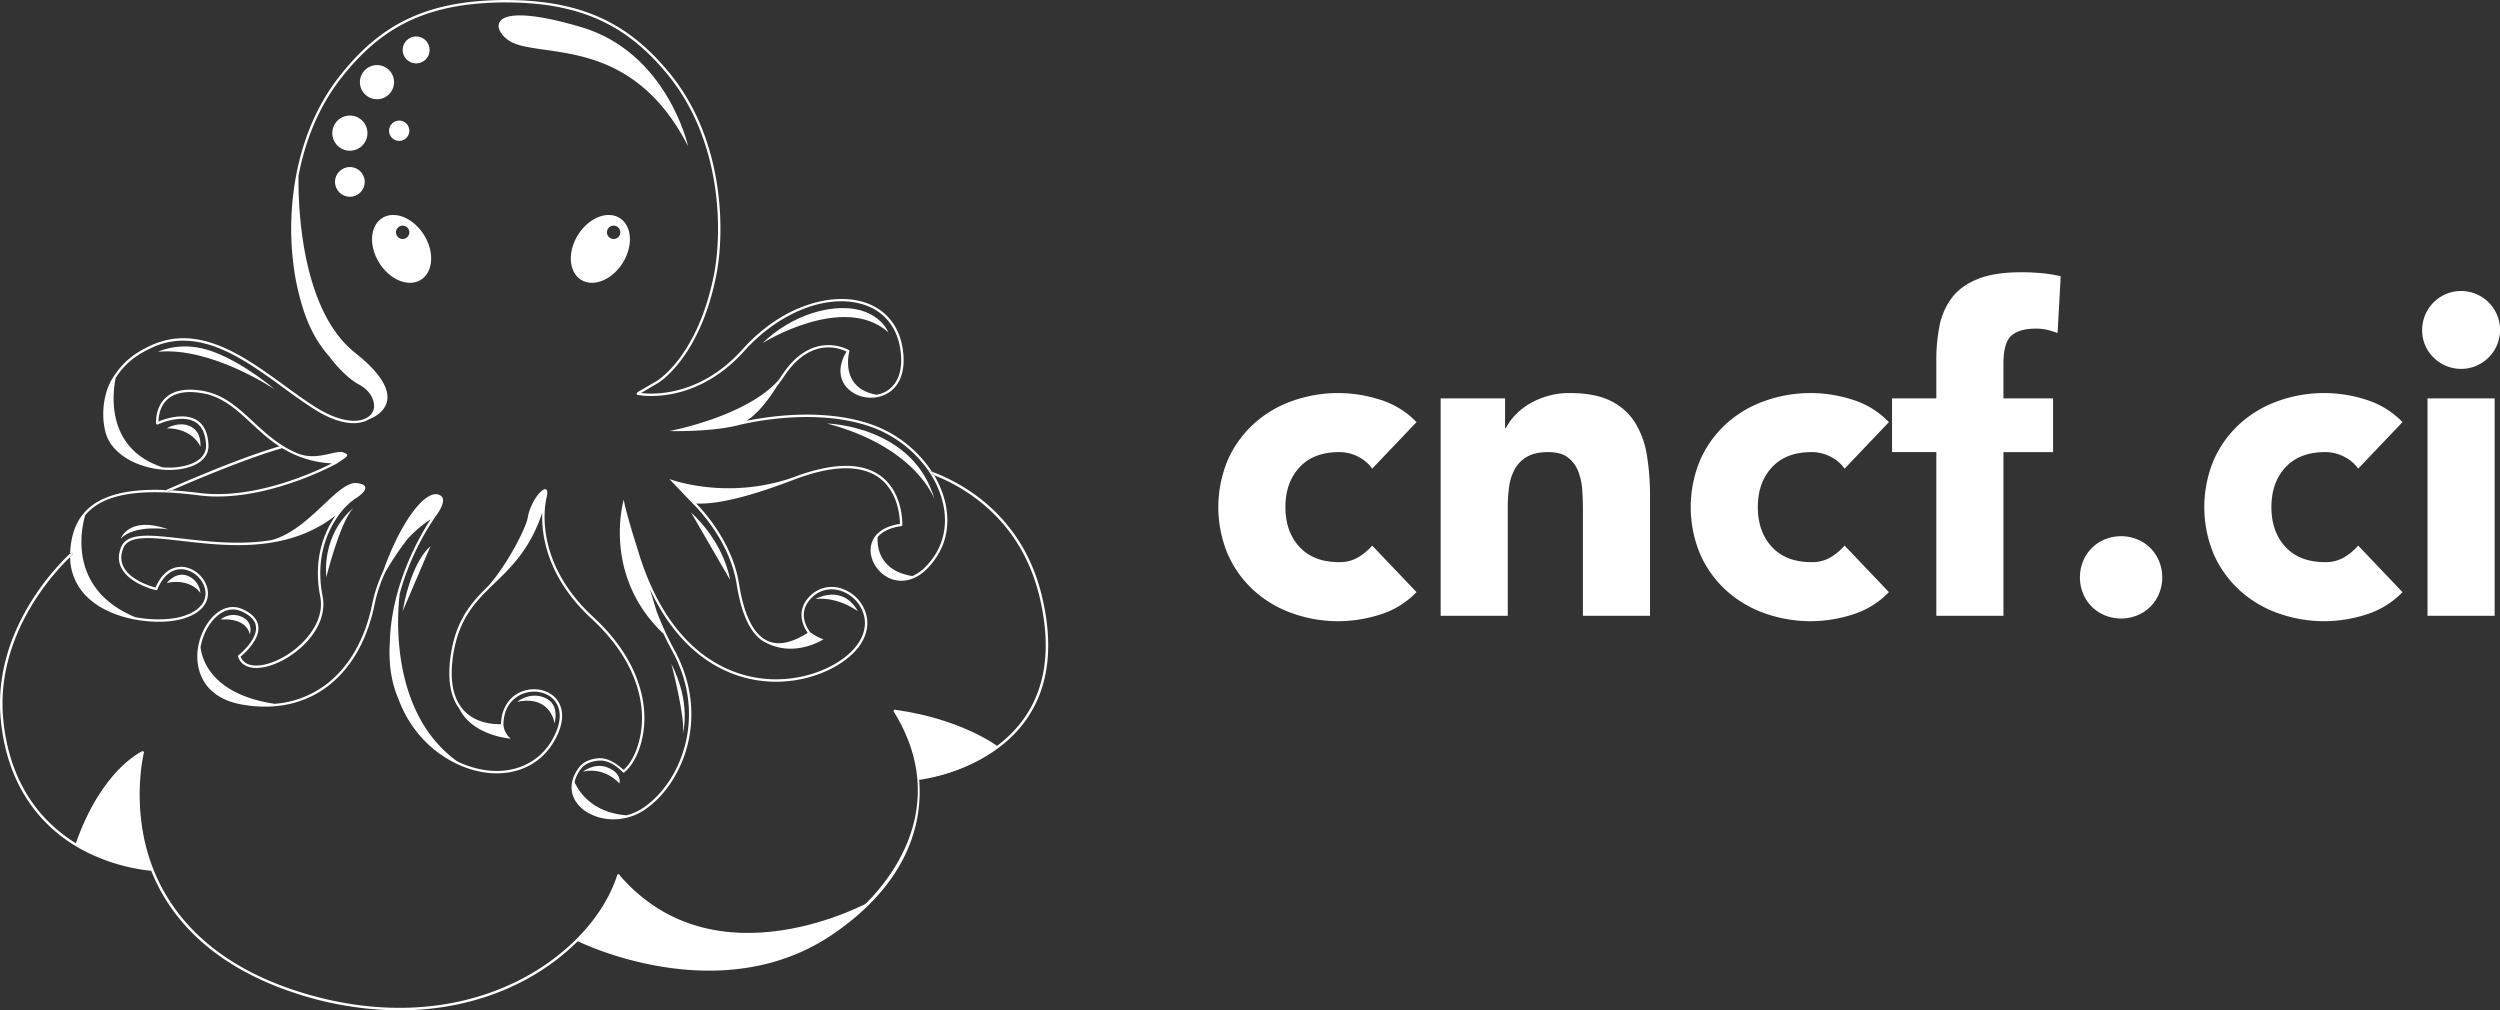 <svg xmlns="http://www.w3.org/2000/svg" width="1772.883" height="716.489" viewBox="0 0 1772.883 716.489">
  <rect x="0" y="0" width="1772.883" height="716.489" fill="#333333" stroke="none"/>
  <defs>
    <style>
      .a {
        fill: #fff;
      }
    </style>
  </defs>
  <title>cnfci-horizontal-white</title>
  <path class="a" d="M53.533,598.847s27.275,16.815,53.662,17.731c0,0-14.615-44.491-6.556-83.65C100.64,532.928,72.021,545.541,53.533,598.847Z" transform="translate(-0.058)"/>
  <line class="a" x1="694.852" y1="537.765" x2="654.656" y2="551.695"/>
  <path class="a" d="M617.568,639.081s-109.962,61.663-178.687-19.074c0,0-3.565,17.685-22.376,38.806-3.391,5.26-7.55,5.232-5.569,7.92,2.269,3.08,8.892,3.278,13.16,5.83,21.34,10.087,69.317,16.863,95.751,14.307C579.217,682.08,617.568,639.081,617.568,639.081Z" transform="translate(-0.058)"/>
  <path class="a" d="M634.641,503.315s15.1,27.154,16.8,48.964c0,0,29.393-1.376,56.426-22.819C707.864,529.46,682.219,509.793,634.641,503.315Z" transform="translate(-0.058)"/>
  <path class="a" d="M541,243.2s57.253-35.693,89.032-7.565c0,0-7.632-19.817-38.172-16.86S541,243.2,541,243.2Z" transform="translate(-0.058)"/>
  <path class="a" d="M300.708,166.587c-7.562-12.093-20.791-17.457-29.547-11.981s-9.725,19.718-2.163,31.81,20.791,17.456,29.547,11.981S308.27,178.679,300.708,166.587Zm-15.1,2.9a4.737,4.737,0,1,1,4.737-4.737A4.737,4.737,0,0,1,285.6,169.484Z" transform="translate(-0.058)"/>
  <path class="a" d="M439.5,154.606c-8.757-5.476-21.986-.112-29.547,11.981s-6.593,26.335,2.163,31.81,21.986.112,29.547-11.981S448.252,160.082,439.5,154.606Zm-4.288,14.878a4.737,4.737,0,1,1,4.737-4.737A4.737,4.737,0,0,1,435.207,169.484Z" transform="translate(-0.058)"/>
  <circle class="a" cx="248.111" cy="94.41" r="12.467"/>
  <circle class="a" cx="267.343" cy="58.258" r="12.108"/>
  <circle class="a" cx="295.111" cy="35.406" r="9.564"/>
  <circle class="a" cx="283.08" cy="92.709" r="7.204"/>
  <circle class="a" cx="248.111" cy="128.991" r="10.538"/>
  <path class="a" d="M487.988,103.6s-14.637-66.4-75.98-84.456c-71.225-20.964-62.8,3.9-49.052,10.815C385.361,41.222,448.256,25.842,487.988,103.6Z" transform="translate(-0.058)"/>
  <path class="a" d="M586.567,300.329s61.418,1.409,76.278,53.991C662.845,354.32,650.486,317.32,586.567,300.329Z" transform="translate(-0.058)"/>
  <path class="a" d="M578.387,424.822s18.913-11.125,30.038,8.622C608.425,433.444,594.241,422.875,578.387,424.822Z" transform="translate(-0.058)"/>
  <path class="a" d="M490.157,363.5s22.173,18.827,27.738,47.887Z" transform="translate(-0.058)"/>
  <path class="a" d="M366.921,497.667s8.793-7.483,19.644-2.806,6.735,18.147,6.735,18.147S390.867,492.8,366.921,497.667Z" transform="translate(-0.058)"/>
  <path class="a" d="M156.552,439.322a14.333,14.333,0,0,1,13.656-2.428c7.89,2.731,8.194,9.407,6.98,13.049C177.187,449.944,175.974,438.108,156.552,439.322Z" transform="translate(-0.058)"/>
  <path class="a" d="M118.378,413.416s6.457-8.544,15-4.961a14.367,14.367,0,0,1,8.82,12.127S135.625,409.833,118.378,413.416Z" transform="translate(-0.058)"/>
  <path class="a" d="M118.378,303.722s7.778-4.744,15.368-1.9,8.683,9.8,8.453,14.863C142.2,316.688,136.848,303.722,118.378,303.722Z" transform="translate(-0.058)"/>
  <path class="a" d="M112.236,249.457s16.441-8.486,39.1,0,43.547,26.705,43.547,26.705S150.007,245.859,112.236,249.457Z" transform="translate(-0.058)"/>
  <path class="a" d="M630.035,342.582" transform="translate(-0.058)"/>
  <path class="a" d="M250.524,360.395s-21.6,15.884-19.061,48.922C231.463,409.317,240.994,370.561,250.524,360.395Z" transform="translate(-0.058)"/>
  <path class="a" d="M305.319,387.444s-13.182,9.234-19.714,46Z" transform="translate(-0.058)"/>
  <path class="a" d="M85.661,382.057s5.575-16.69,33.9-6.655C119.558,375.4,95.473,371.54,85.661,382.057Z" transform="translate(-0.058)"/>
  <path class="a" d="M476.131,470.727s10.06,38.243,8.179,49.528C484.31,520.255,490.522,498.939,476.131,470.727Z" transform="translate(-0.058)"/>
  <path class="a" d="M413.463,547.206s8.319-6.718,17.671-2.854c10.378,4.288,8.17,11.243,8.17,11.243S429.323,543.621,413.463,547.206Z" transform="translate(-0.058)"/>
  <g>
    <path class="a" d="M261.694,297.343s.163-.109.424-.313C261.973,297.132,261.845,297.246,261.694,297.343Z" transform="translate(-0.058)"/>
    <path class="a" d="M738.8,422.131c-13.849-56.743-55.99-79.482-77.854-87.645.533.825,1.054,1.657,1.553,2.5,22.017,8.689,61.356,31.418,74.572,85.568,8.6,35.234,5,64.422-10.712,86.753-24.37,34.652-69.9,41.338-74.634,41.944a111.584,111.584,0,0,0-16.33-47.518.89.89,0,0,0-1.513.939c40.691,65.461,1.584,125.169-44.269,156.411-75.172,51.214-167.494,10.247-178.48,5.05,13.345-13.624,23.218-29.087,28.323-45.005a.891.891,0,1,0-1.7-.543c-9.454,29.48-35.567,57.41-69.848,74.714-46.418,23.427-103.391,25.723-160.422,6.472-70.434-23.777-95.334-68.147-103.82-101.182-9.208-35.84-1.648-66.475-1.571-66.781a.89.89,0,0,0-1.725-.438c-.079.31-7.745,31.32,1.551,67.59a136.393,136.393,0,0,0,4.7,14.743,132.133,132.133,0,0,1-48.672-15.3C35.376,587.781,7.41,561.911,2.39,510.348-3.589,448.921,40.85,403.5,49.776,395.044q-.028-1.2,0-2.433C45.075,396.875-5.8,444.552.618,510.522c5.1,52.363,33.553,78.643,56.527,91.47a133.376,133.376,0,0,0,50.183,15.56c19.682,49.413,64.054,73.907,99.594,85.906a239.093,239.093,0,0,0,76.35,13.032c30.525,0,59.6-6.559,85.444-19.6A161.763,161.763,0,0,0,409.8,667.467c5.145,2.483,44.929,20.863,93.051,20.863,28.162,0,59.188-6.3,87.767-25.775,49.191-33.514,64.2-73.953,61.265-109.529,4.585-.582,51.035-7.3,75.927-42.682C743.831,487.571,747.531,457.893,738.8,422.131Z" transform="translate(-0.058)"/>
    <path class="a" d="M51.387,392.365a.891.891,0,0,1-.07,1.257c-.049.044-.6.528-1.542,1.422a39.513,39.513,0,0,0,12.713,28.88c17.61,16.62,49.632,19.512,65.979,15.211,12.467-3.281,19.408-10.177,19.044-18.919-.351-8.417-7.649-16.5-16.271-18.014-4.133-.727-14.35-.734-20.9,14.49-3.335-.895-17.689-5.224-22.583-14.564-2.107-4.022-2.2-8.521-.262-13.373,3.779-9.489,19.713-7.651,41.764-5.107,31.929,3.683,74.5,8.59,108.686-18.006-7.624,11.124-16.138,30.459-10.8,57.4,4.376,22.076-19.606,43.119-38.039,47.908-4.532,1.177-15.244,2.96-18.4-5.329,2.539-2.089,13.784-11.942,12.525-21.638-.657-5.059-4.6-9.163-11.71-12.2-6.234-2.662-12.943-1.24-18.892,3.994-8.738,7.69-15.667,24.206-11.3,39.668,2.572,9.1,9.986,20.69,30.7,24.258,24.095,4.153,45.663-.89,62.381-14.579,15.488-12.681,26.283-32.1,31.216-56.146a102.424,102.424,0,0,1,7.743-23.342,204.082,204.082,0,0,1,15.78-23.529c.511-.556,1.017-1.1,1.512-1.608a82.939,82.939,0,0,1,14.761-12.21c-6.912,10.526-27.957,45.889-28.921,87.369-.778,12.537.342,26.806,6.084,39.933,11.483,31.47,38.048,48.825,61.214,52.2,21.2,3.085,39.659-5.279,49.37-22.391,9.291-16.371,4.812-25.738,1.315-29.864-5.359-6.322-15.184-8.5-23.9-5.311-9.32,3.418-14.971,12.081-15.228,23.264-3.325.166-16.9.207-26.037-9.347-7.963-8.325-10.616-21.646-7.886-39.59,4.03-26.488,16.411-38.46,29.518-51.134,11.894-11.5,25.2-24.365,33.641-49.844-.638,16.11,3.417,46.07,35.145,75.358,32,29.536,36.016,58.012,35.562,72.358-.431,13.668-5.293,27.974-13.042,34.62-2.256-1.726-9.678-9.17-18.553-8.148-4.705.547-9.838,2.182-13.051,6.449-7.108,9.442-7.012,19.674.258,27.37,4.838,5.121,12.333,8.5,20.562,9.281q1.816.171,3.632.171a39.459,39.459,0,0,0,14.193-2.656h0a39.679,39.679,0,0,0,7.73-4.006c14.227-9.492,25.642-26.6,30.538-45.768,4.048-15.846,5.685-40.535-9.506-68.154A221.529,221.529,0,0,1,465.737,433.6l-4.942-16.129c18.388,39.908,44.072,55.9,64.042,62.12,30.276,9.421,60.245.254,76.507-13.015,10.518-8.579,15.27-18.913,13.385-29.1a26.63,26.63,0,0,0-17.766-20.058,21.461,21.461,0,0,0-21.936,4.715c-11.91,11.123-4.445,23.472-2.179,26.642-11.2,7.174-20.706,9.118-28.255,5.78-10.009-4.427-16.878-18.027-20.414-40.425-4.567-28.921-24.428-50.973-30.438-57.079,14.884.78,37.537-4.737,69.078-16.787,27.16-10.377,47.526-10.893,60.53-1.537,14.036,10.1,14.877,28.906,14.9,32.789-12.261,1.828-19.793,7.952-20.707,16.875-.947,9.242,5.651,19.048,15.022,22.326,5.29,1.851,19,3.962,32.017-16.318,8.212-12.787,9.547-28.784,3.757-45.042a71.054,71.054,0,0,0-5.832-12.371q-1.357-.535-2.623-1a70.02,70.02,0,0,1,6.84,13.948c5.608,15.746,4.335,31.209-3.584,43.539C658.3,401,652.777,406.09,647.047,408.52c-24.243-3.946-24.989-21.891-24.585-27.624,3.332-4.033,9.072-6.765,16.743-7.786a.856.856,0,0,0,.744-.814c.01-.23.786-23.163-15.589-34.955-13.5-9.722-34.411-9.28-62.155,1.319-47.493,16.426-87.459,1.035-87.459,1.035l16.132,16.953c.264.242,26.368,24.589,31.6,57.75,3.634,23.01,10.839,37.048,21.415,41.725,20.687,10.183,40.171-2.818,40.171-2.818-4.07-.969-9.328-4.869-9.328-4.869-.459-.538-11.091-13.333,1.455-25.05a19.774,19.774,0,0,1,20.23-4.339,24.894,24.894,0,0,1,16.616,18.741c1.766,9.541-2.773,19.294-12.783,27.458-15.906,12.979-45.239,21.941-74.913,12.706-22.973-7.149-53.658-27.5-71.6-83.5l-1.842-6.013s-8.2-25.449-9.484-34.121c0,0-15.934,53.256,28.185,95.154l-.011-.037q2.9,6.221,5.98,11.84c14.92,27.128,13.319,51.356,9.347,66.9-4.794,18.767-15.943,35.5-29.827,44.766a37.731,37.731,0,0,1-11.776,5.228c-25.724-1.964-34.685-18.635-36.793-23.6a24.456,24.456,0,0,1,4.514-9.326c2.917-3.876,7.653-5.283,11.871-5.776a16.078,16.078,0,0,1,1.864-.107c8.744,0,15.876,8.241,15.964,8.315a.857.857,0,0,0,1.089.006c8.437-6.854,13.745-21.871,14.2-36.336.461-14.638-3.616-43.674-36.114-73.671-41.2-38.03-34.995-77.031-33.333-84.463,3.665-14.41-10.52-1.775-13.312,14.048-1.311,7.43-14.562,33.28-27.838,48.171-1.729,1.694-3.434,3.4-5.1,5.148l0,0h0c-9.916,10.431-18.353,22.493-21.582,43.715-2.547,16.742-.474,29.625,6.13,38.4l-.1-.1c9.708,19.416,36.407,21.222,36.407,21.222a15,15,0,0,1-5.105-9.516c0-15.6,9.869-20.9,14.112-22.455,8.048-2.954,17.093-.974,22,4.809,3.208,3.785,7.279,12.443-1.5,27.908-9.348,16.472-27.151,24.524-47.631,21.54a68.7,68.7,0,0,1-19.786-6.184c-52.848-38.221-40.682-119.144-40.654-119.326a185.638,185.638,0,0,1,25.37-54.46s8.756-11.012,3.65-14.582c-9.373-6.552-27.825,16.666-40.83,53.409a104.127,104.127,0,0,0-7.851,23.681c-4.853,23.659-15.442,42.734-30.623,55.164a68.867,68.867,0,0,1-38.507,15.3c-46.342-6.882-51.877-33.473-52.534-40.218,1.578-9.064,6.17-17.145,11.474-21.813,5.425-4.774,11.493-6.087,17.086-3.7,6.513,2.778,10.107,6.423,10.681,10.837,1.264,9.718-12.224,20.348-12.361,20.454a.858.858,0,0,0-.289.94c2.312,7.151,10.033,9.775,20.657,7.013,9.937-2.581,20.862-9.458,28.508-17.947,9.047-10.042,12.876-21.39,10.782-31.954-6.507-32.825,7.988-54.062,15.6-62.591,1.2-1.118,2.382-2.292,3.555-3.5l3.512-2.657s16.087-9.558,1.69-11.374C239.5,340.856,219.958,375.536,192.716,383c-22.152,3.677-44.553,1.1-63.265-1.056-22.809-2.63-39.289-4.531-43.554,6.177-2.127,5.34-2.013,10.322.338,14.808,5.895,11.244,23.66,15.441,24.413,15.614a.857.857,0,0,0,.986-.509c4.27-10.393,11.306-15.539,19.309-14.141,7.872,1.385,14.536,8.74,14.854,16.4.327,7.865-6.148,14.13-17.767,17.188-8.055,2.12-20.007,2.451-32.075.181-47.85-19.863-38.276-62.766-35.481-72.263,9.839-11.97,28.062-17.2,56.121-16.212a.835.835,0,0,1-.064-.1.889.889,0,0,1,.448-1.177l.874-.39c-14.721-.6-26.722.475-36.332,3.237C64.256,355.715,54.271,366,50.994,382.206a60.176,60.176,0,0,0-1.216,10.4c.2-.185.33-.3.351-.316A.889.889,0,0,1,51.387,392.365Z" transform="translate(-0.058)"/>
    <path class="a" d="M49.776,395.044c.943-.894,1.493-1.378,1.542-1.422A.89.89,0,1,0,50.13,392.3c-.022.019-.147.13-.351.316Q49.748,393.84,49.776,395.044Z" transform="translate(-0.058)"/>
    <path class="a" d="M659.877,335.983q1.264.466,2.623,1c-.5-.842-1.02-1.674-1.553-2.5q-1.415-.528-2.713-.977C658.8,334.325,659.348,335.148,659.877,335.983Z" transform="translate(-0.058)"/>
    <path class="a" d="M616.207,300.354c-33.093-10.8-70.6-5.215-86.753-1.892,8.6-5.6,16.212-15.942,21.4-24.3,1.848-2.394,3.675-4.916,5.455-7.586,8.555-12.832,19.01-19.813,30.235-20.188a29.54,29.54,0,0,1,13.832,2.936c-5.784,9.617-5.727,18.862.2,25.469,6.517,7.268,18.322,9.372,27.462,4.9,10.552-5.17,14.894-17.529,11.911-33.907C637,229.6,626.9,218.285,611.508,213.93c-21.639-6.124-56.293,1.961-84.913,33.832-30.136,33.557-63.351,32-71.919,30.934l11.99-7.068c.383-.176,29.821-17.906,41.383-76.593,6.049-30.707,5.9-95.382-33.015-143.006C447.1,17.845,414.558.348,360.275.021l-.863-.012c-.221,0-.442-.009-.668-.009L358.1.009c-2.058-.006-4.132.024-6.16.086l-.879.03c-.872.031-1.742.068-2.606.111-51.032,2.136-81.138,20.2-107.523,53.7C207.747,96.062,204,150.744,207.7,183.553a169.886,169.886,0,0,0,3.886,23.122c4.869,20.183,11.17,33.8,22.046,46.2,10.37,13.859,19.665,19.116,19.858,19.2,7.651,3.845,11.115,9.133,11.777,14.574a9.4,9.4,0,0,1-4.505,9.257c-8.982,5.8-24.071.641-35.2-6.117-7.492-4.551-15.217-10.176-23.4-16.131C173.5,252.777,141,229.114,106.833,245.105,96.96,249.725,86.7,256,78.539,270.522c-7.29,14.087-6.4,33.339-1,42.482,10.125,17.14,38.037,23.848,56.235,18.394,9.471-2.838,14.485-8.536,14.118-16.044-.414-8.485-3.253-14.371-8.438-17.492-9.22-5.553-22.882-.639-27,1.065.032-2.937.692-10.516,6.285-15.635,5.31-4.861,13.654-6.353,24.8-4.429,14.416,2.485,24.3,11.64,34.761,21.332,5.973,5.533,12.286,11.379,19.888,16.332-29.359,8.508-73.309,27.862-80.335,30.986q1.955.08,3.973.2c12.752-5.577,52.274-22.514,78.4-29.9a73.724,73.724,0,0,0,35.211,10.8c-11.306,5.745-54.668,26.032-94.02,20.981q-10.482-1.343-19.593-1.88c-1.632.714-2.821,1.239-3.491,1.537q10.526.462,22.866,2.045a103.34,103.34,0,0,0,13.147.81c42.148,0,84.275-23.212,84.74-23.471,6.517-4.671,10.006-5.717,4.424-7.811-5.323-2-18.148,6.147-32.009.861a70.212,70.212,0,0,1-9.064-4.486q-1.07-.627-2.108-1.281c-7.873-4.956-14.422-11.011-20.867-16.981-10.654-9.87-20.718-19.192-35.635-21.765-11.7-2.018-20.542-.38-26.262,4.866-7.65,7.015-6.834,17.8-6.8,18.257a.858.858,0,0,0,1.219.7c.165-.078,16.617-7.664,26.574-1.668,4.664,2.808,7.225,8.227,7.609,16.106.437,8.963-7.893,12.818-12.9,14.317a47.669,47.669,0,0,1-17.861,1.645C74.5,318.054,79.984,278.129,82.11,267.942c7.547-11.685,16.652-17.166,25.45-21.283,33.248-15.562,65.313,7.785,93.6,28.382,8.209,5.977,15.962,11.623,23.516,16.211,22.2,13.486,33.946,8.072,37.016,6.091.151-.1.279-.211.424-.313-.261.2-.424.313-.424.313s35.249-11.522-9.81-47.15c-40.047-31.665-40.4-110.936-40.111-125.569,4.435-23.412,13.6-48.17,30.509-69.63C268.344,21.911,298.02,4.064,348.537,1.95q1.3-.065,2.584-.111l.873-.03c2.011-.063,4.068-.094,6.109-.085l.641-.009c.214,0,.424,0,.634.008l.877.013c53.756.323,85.855,17.609,113.45,51.376,38.514,47.13,38.652,111.176,32.66,141.589-11.381,57.778-40.04,75.193-40.462,75.389L452.716,277.8a.827.827,0,0,0-.162.112l-.732.648a.858.858,0,0,0,.379,1.484c.4.088,40.207,8.356,75.669-31.135,24.353-27.12,57.776-40.516,83.17-33.327,14.728,4.168,24.395,15,27.218,30.509,2.836,15.568-1.166,27.252-10.978,32.059a20.706,20.706,0,0,1-5.59,1.774c-26.539-4.6-19.38-30.465-19.38-30.465a.858.858,0,0,0-.279-1.192c-.24-.145-23.243-13.642-44.082,13.1h0q-1.543,1.98-3.067,4.26c-.944,1.416-1.9,2.776-2.87,4.113-22.933,25.817-77.268,35.929-77.268,35.929s26.952.8,46.538-3.573c.081-.018.162-.047.243-.067a.9.9,0,0,0,.3-.04c1.5-.412,51.385-13.865,93.843,0a83.8,83.8,0,0,1,42.559,31.524q1.3.449,2.713.977A85.317,85.317,0,0,0,616.207,300.354Z" transform="translate(-0.058)"/>
    <path class="a" d="M116.532,349.081a.835.835,0,0,0,.064.1q.864.031,1.739.069c.671-.3,1.86-.823,3.491-1.537q-2.019-.119-3.973-.2l-.874.39A.889.889,0,0,0,116.532,349.081Z" transform="translate(-0.058)"/>
  </g>
  <g>
    <path class="a" d="M973.165,332.344a26.731,26.731,0,0,0-9.834-8.407,28.931,28.931,0,0,0-13.643-3.331q-18.083,0-28.076,10.787t-9.993,28.235q0,17.451,9.993,28.235t28.076,10.786a25.639,25.639,0,0,0,13.643-3.49,41.584,41.584,0,0,0,9.834-8.249l31.408,32.994A60.686,60.686,0,0,1,978.4,435.927a98.486,98.486,0,0,1-28.712,4.6,97.178,97.178,0,0,1-33.47-5.71,80.5,80.5,0,0,1-27.283-16.338,76.58,76.58,0,0,1-18.242-25.539,86.611,86.611,0,0,1,0-66.623,76.671,76.671,0,0,1,18.242-25.539,80.574,80.574,0,0,1,27.283-16.338,97.167,97.167,0,0,1,33.47-5.71,98.486,98.486,0,0,1,28.712,4.6,60.736,60.736,0,0,1,26.173,16.021Z" transform="translate(-0.058)"/>
    <path class="a" d="M1021.7,282.536h45.684v20.938h.635a38.532,38.532,0,0,1,6.345-8.883,46.214,46.214,0,0,1,9.835-7.931,56.315,56.315,0,0,1,13.008-5.71,54.357,54.357,0,0,1,15.862-2.221q18.083,0,29.187,5.552a42.255,42.255,0,0,1,17.291,15.387,62.263,62.263,0,0,1,8.406,23.159,176.235,176.235,0,0,1,2.222,28.87V436.72h-47.588V361.214q0-6.662-.476-13.8a43.565,43.565,0,0,0-2.855-13.166,22.763,22.763,0,0,0-7.3-9.834q-4.922-3.807-14.118-3.807t-14.91,3.331a22.712,22.712,0,0,0-8.725,8.883,36.275,36.275,0,0,0-3.966,12.531,107.967,107.967,0,0,0-.951,14.593V436.72H1021.7Z" transform="translate(-0.058)"/>
    <path class="a" d="M1308.177,332.344a26.731,26.731,0,0,0-9.834-8.407,28.931,28.931,0,0,0-13.643-3.331q-18.083,0-28.076,10.787t-9.993,28.235q0,17.451,9.993,28.235T1284.7,398.65a25.639,25.639,0,0,0,13.643-3.49,41.584,41.584,0,0,0,9.834-8.249l31.408,32.994a60.686,60.686,0,0,1-26.173,16.021,98.486,98.486,0,0,1-28.712,4.6,97.178,97.178,0,0,1-33.47-5.71,80.5,80.5,0,0,1-27.283-16.338,76.58,76.58,0,0,1-18.242-25.539,86.611,86.611,0,0,1,0-66.623,76.671,76.671,0,0,1,18.242-25.539,80.574,80.574,0,0,1,27.283-16.338,97.167,97.167,0,0,1,33.47-5.71,98.486,98.486,0,0,1,28.712,4.6,60.736,60.736,0,0,1,26.173,16.021Z" transform="translate(-0.058)"/>
    <path class="a" d="M1373.212,320.606H1341.8v-38.07h31.408V255.253a123.581,123.581,0,0,1,2.221-23.953A48.564,48.564,0,0,1,1384,211.472q6.343-8.566,18.242-13.483t31.249-4.917q7.295,0,14.276.634a97.387,97.387,0,0,1,13.642,2.221l-2.221,40.291a56.558,56.558,0,0,0-7.614-2.379,36.173,36.173,0,0,0-7.931-.793q-11.421,0-17.132,4.917t-5.711,20.146v24.429h35.215v38.07H1420.8V436.72h-47.587Z" transform="translate(-0.058)"/>
    <path class="a" d="M1475.048,409.436a29.706,29.706,0,0,1,2.221-11.421,28.053,28.053,0,0,1,15.546-15.545,30.479,30.479,0,0,1,22.842,0,28.047,28.047,0,0,1,15.545,15.545,30.468,30.468,0,0,1,0,22.842,28.044,28.044,0,0,1-15.545,15.545,30.479,30.479,0,0,1-22.842,0,28.05,28.05,0,0,1-15.546-15.545A29.673,29.673,0,0,1,1475.048,409.436Z" transform="translate(-0.058)"/>
    <path class="a" d="M1672.374,332.344a26.731,26.731,0,0,0-9.834-8.407,28.931,28.931,0,0,0-13.643-3.331q-18.083,0-28.076,10.787t-9.993,28.235q0,17.451,9.993,28.235T1648.9,398.65a25.639,25.639,0,0,0,13.643-3.49,41.584,41.584,0,0,0,9.834-8.249l31.408,32.994a60.686,60.686,0,0,1-26.173,16.021,98.486,98.486,0,0,1-28.712,4.6,97.178,97.178,0,0,1-33.47-5.71,80.5,80.5,0,0,1-27.283-16.338,76.58,76.58,0,0,1-18.242-25.539,86.611,86.611,0,0,1,0-66.623,76.671,76.671,0,0,1,18.242-25.539,80.574,80.574,0,0,1,27.283-16.338,97.167,97.167,0,0,1,33.47-5.71,98.486,98.486,0,0,1,28.712,4.6,60.736,60.736,0,0,1,26.173,16.021Z" transform="translate(-0.058)"/>
    <path class="a" d="M1717.74,234a27.62,27.62,0,1,1,8.09,19.511A26.591,26.591,0,0,1,1717.74,234Zm3.808,48.54h47.587V436.72h-47.587Z" transform="translate(-0.058)"/>
  </g>
</svg>
